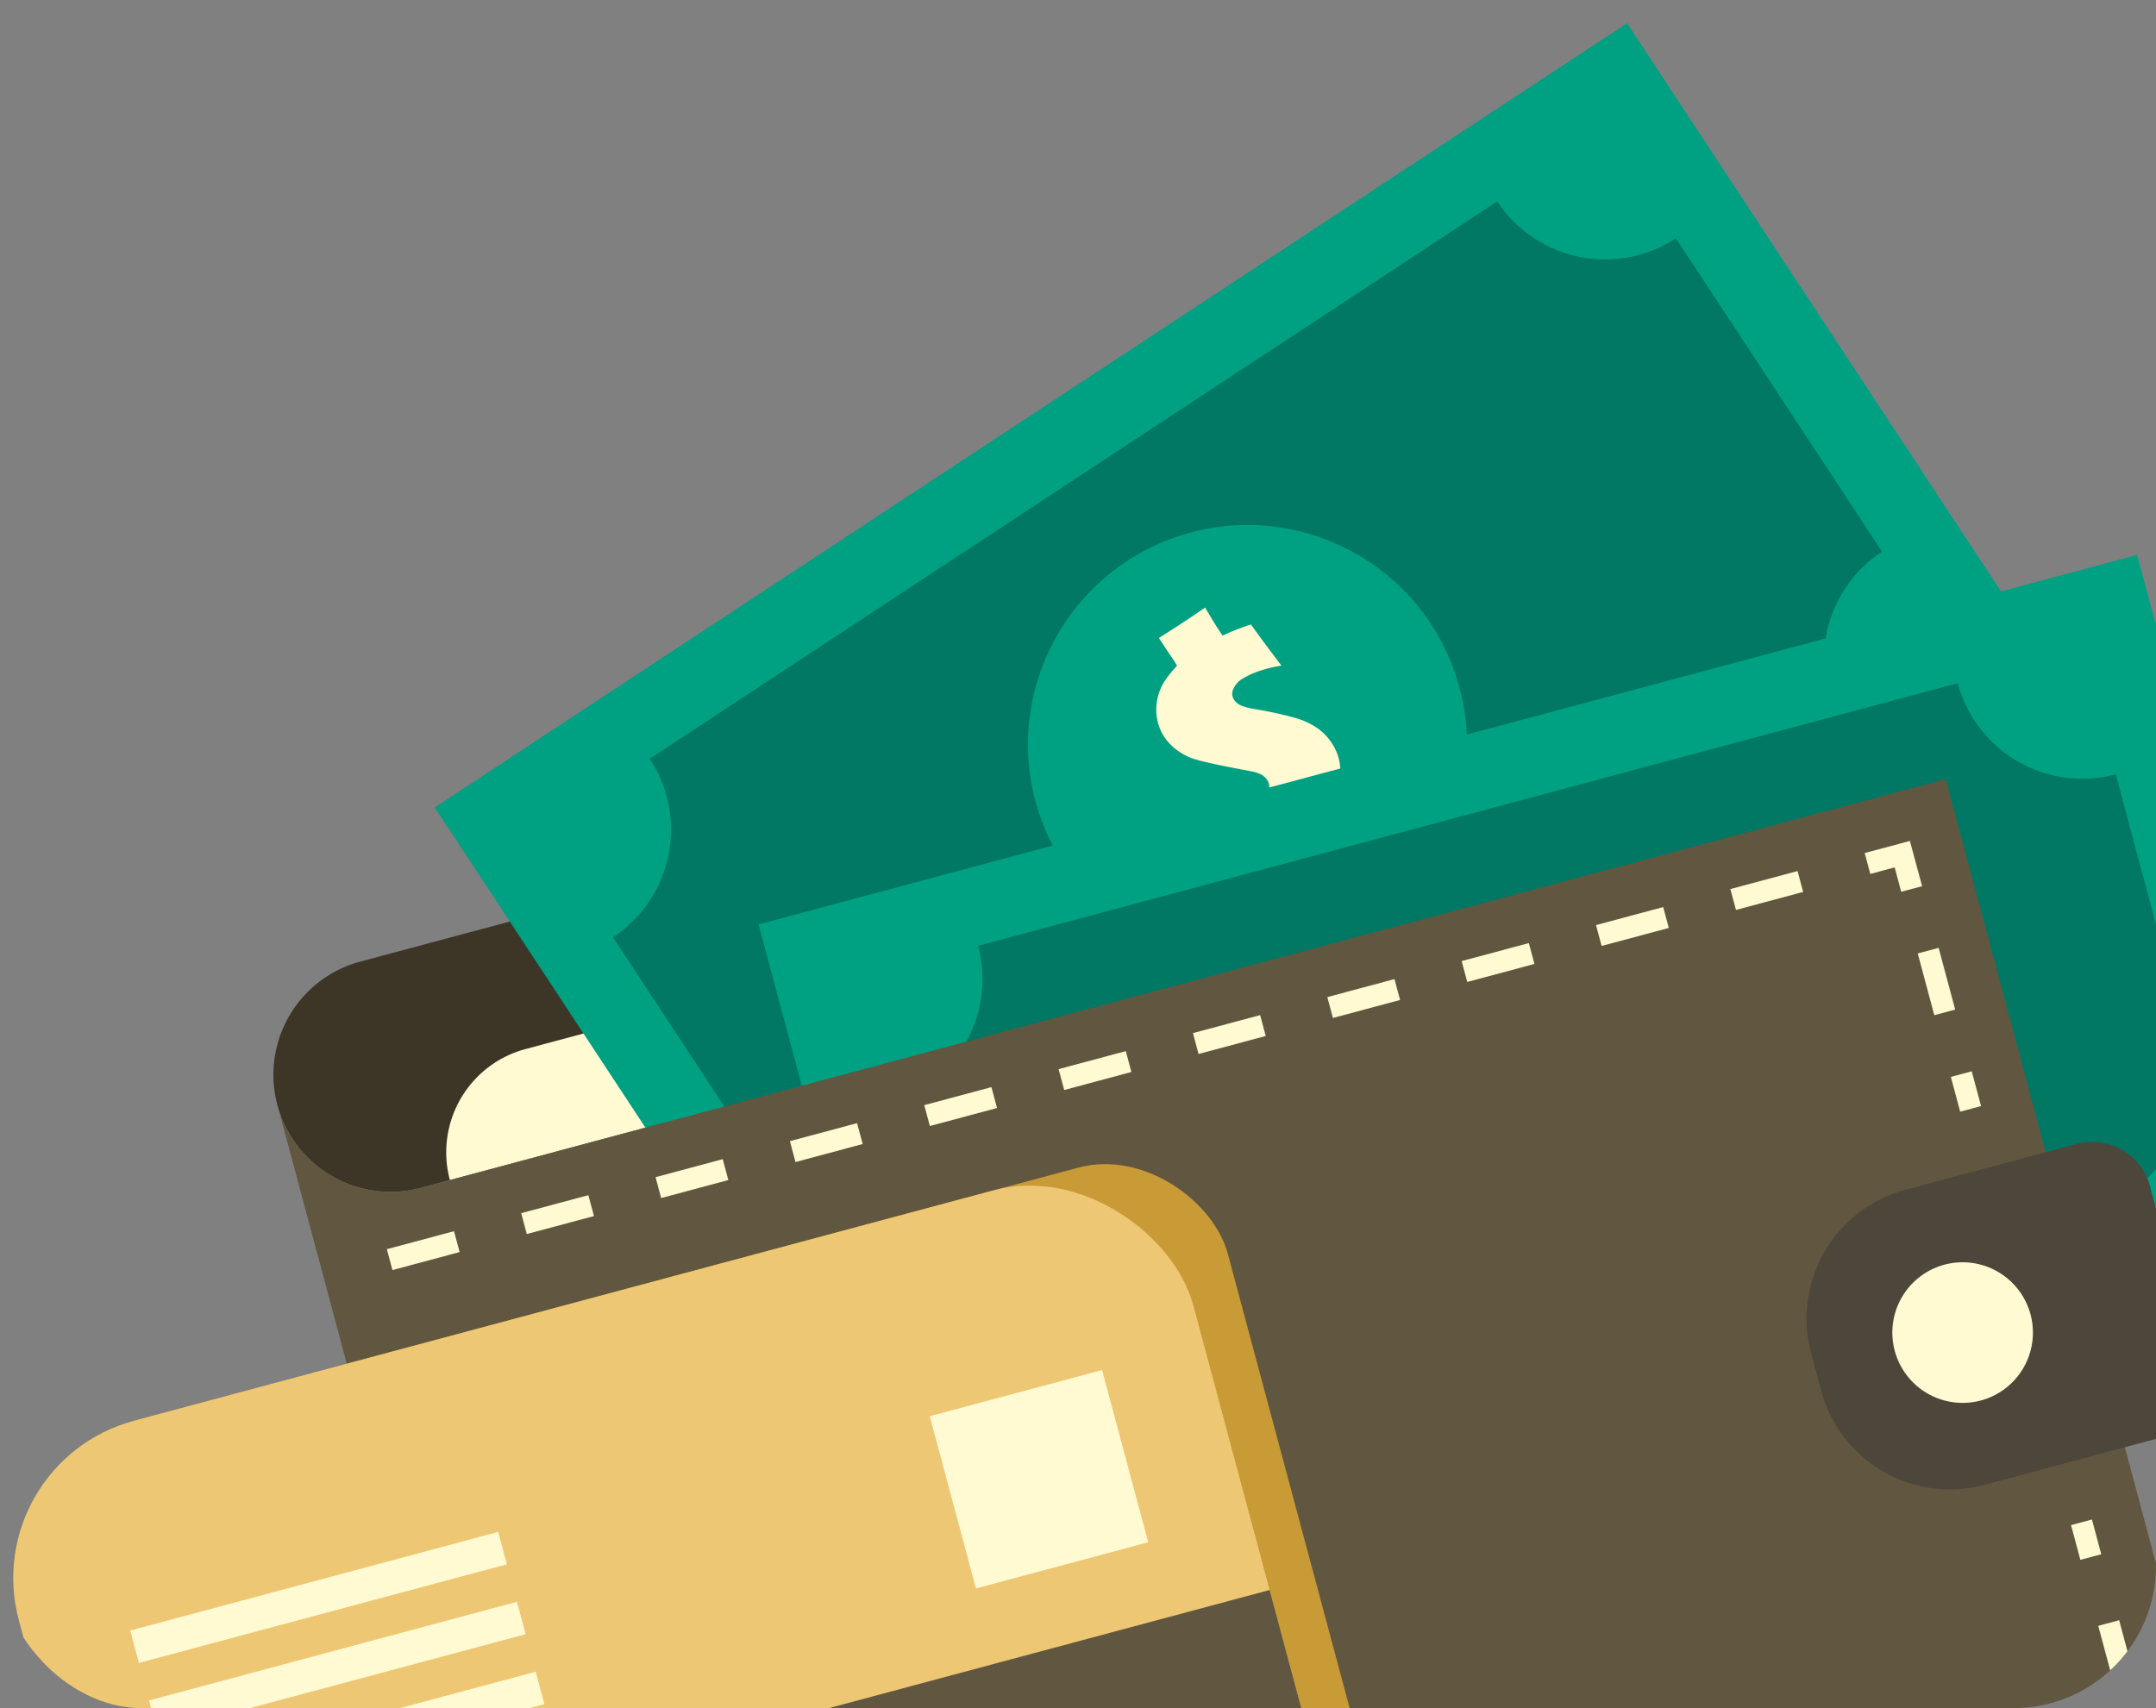 <svg xmlns="http://www.w3.org/2000/svg" xmlns:xlink="http://www.w3.org/1999/xlink" width="106" height="84" viewBox="0 0 106 84">
  <rect x="0" y="0" width="106" height="84" fill="#808080" stroke="none"/>
  <defs>
    <clipPath id="clip-path">
      <rect id="Rectangle_806" data-name="Rectangle 806" width="106" height="84" rx="7" transform="translate(258 523)" fill="#fff"/>
    </clipPath>
  </defs>
  <g id="Mask_Group_9" data-name="Mask Group 9" transform="translate(-258 -523)" clip-path="url(#clip-path)">
    <g id="Group_1898" data-name="Group 1898" transform="matrix(0.966, -0.259, 0.259, 0.966, 855.834, -264.561)">
      <g id="Group_1894" data-name="Group 1894" transform="translate(-782.201 627.616)">
        <path id="Path_575" data-name="Path 575" d="M-752.975,689.112a5.758,5.758,0,0,0-5.758,5.758h0a5.758,5.758,0,0,0,5.758,5.758h71.846a5.758,5.758,0,0,0,5.758-5.758h0a5.758,5.758,0,0,0-5.758-5.758Z" transform="translate(758.733 -660.67)" fill="#3d3626"/>
        <path id="Path_576" data-name="Path 576" d="M-743.09,707.9h76.127v-5.259h-70.869A5.258,5.258,0,0,0-743.09,707.9Z" transform="translate(750.325 -667.942)" fill="#fffad1"/>
        <g id="Group_1887" data-name="Group 1887" transform="translate(11.26 0)">
          <g id="Group_1886" data-name="Group 1886" transform="translate(0 0)">
            <rect id="Rectangle_794" data-name="Rectangle 794" width="70.163" height="38.745" transform="translate(0 22.067) rotate(-18.331)" fill="#00a083"/>
            <path id="Path_577" data-name="Path 577" d="M-654.494,663.872l-5.8-17.509a6.34,6.34,0,0,1-8.012-4.024L-715.64,658.02a6.34,6.34,0,0,1-4.024,8.012l5.8,17.509a6.341,6.341,0,0,1,8.012,4.024l47.333-15.682A6.34,6.34,0,0,1-654.494,663.872Z" transform="translate(726.473 -635.529)" fill="#007863"/>
            <circle id="Ellipse_110" data-name="Ellipse 110" cx="10.79" cy="10.79" r="10.79" transform="translate(27.833 19.464) rotate(-4.257)" fill="#00a083"/>
          </g>
          <path id="Path_578" data-name="Path 578" d="M-656.525,686.132a8.01,8.01,0,0,0,1.436.031,4.6,4.6,0,0,0,1.054-.191,1.153,1.153,0,0,0,.575-.393.609.609,0,0,0,.1-.591.782.782,0,0,0-.071-.154.668.668,0,0,0-.1-.135,1.527,1.527,0,0,0-.174-.144,1.444,1.444,0,0,0-.191-.122q-.076-.038-.6-.291-1.508-.726-2.038-1.058a2.845,2.845,0,0,1-.717-.645,2.624,2.624,0,0,1-.445-.806,2.344,2.344,0,0,1-.118-.677,2.5,2.5,0,0,1,.082-.7,2.623,2.623,0,0,1,.276-.661,2.565,2.565,0,0,1,.447-.563,5.812,5.812,0,0,1,.824-.609c-.041-.155-.066-.247-.075-.276l-.161-.462-.27-.814q.783-.243,1.3-.414.571-.189,1.28-.44.227.8.272.94l.2.614a11.223,11.223,0,0,1,1.489-.168q.432,1.137.928,2.346a6.064,6.064,0,0,0-1.192-.025,3.912,3.912,0,0,0-.848.154,1.082,1.082,0,0,0-.548.368.534.534,0,0,0-.1.511.775.775,0,0,0,.281.383,3.124,3.124,0,0,0,.543.311,18.95,18.95,0,0,1,1.829.939,3.731,3.731,0,0,1,.945.784,2.725,2.725,0,0,1,.485.865,2.654,2.654,0,0,1,.139.742,2.316,2.316,0,0,1-.08.7,2.856,2.856,0,0,1-.263.642,3.467,3.467,0,0,1-.375.544,5.989,5.989,0,0,1-.636.615l.286.912q.148.45.3.869-.783.243-1.24.395t-1.344.462q-.13-.512-.383-1.276l-.1-.293q-.6.113-1.022.156a10.413,10.413,0,0,1-1.043.044Q-656.238,686.781-656.525,686.132Z" transform="translate(693.234 -653.633)" fill="#fffad1"/>
        </g>
        <g id="Group_1889" data-name="Group 1889" transform="translate(25.147 31.746)">
          <g id="Group_1888" data-name="Group 1888">
            <rect id="Rectangle_795" data-name="Rectangle 795" width="70.163" height="38.745" fill="#00a083"/>
            <path id="Path_579" data-name="Path 579" d="M-633.579,729.278V710.833a6.34,6.34,0,0,1-6.34-6.34h-49.863a6.34,6.34,0,0,1-6.34,6.34v18.445a6.34,6.34,0,0,1,6.34,6.34h49.863A6.34,6.34,0,0,1-633.579,729.278Z" transform="translate(699.932 -700.683)" fill="#007863"/>
            <circle id="Ellipse_111" data-name="Ellipse 111" cx="10.79" cy="10.79" r="10.79" transform="matrix(0.161, -0.987, 0.987, 0.161, 22.698, 28.287)" fill="#00a083"/>
          </g>
          <path id="Path_580" data-name="Path 580" d="M-636.109,732.352a7.94,7.94,0,0,0,1.354.481,4.569,4.569,0,0,0,1.06.15,1.151,1.151,0,0,0,.669-.191.609.609,0,0,0,.278-.53.79.79,0,0,0-.019-.168.688.688,0,0,0-.056-.162,1.541,1.541,0,0,0-.12-.191,1.414,1.414,0,0,0-.143-.177c-.04-.04-.2-.2-.481-.466q-1.2-1.164-1.6-1.646a2.859,2.859,0,0,1-.477-.838,2.619,2.619,0,0,1-.169-.905,2.319,2.319,0,0,1,.1-.68,2.473,2.473,0,0,1,.3-.635,2.608,2.608,0,0,1,.47-.541,2.567,2.567,0,0,1,.6-.394,5.775,5.775,0,0,1,.974-.32q.015-.24.015-.285l-.008-.489v-.858q.819.015,1.361.015.6,0,1.353-.015-.038.835-.037.978v.647a11.2,11.2,0,0,1,1.467.308q.053,1.215.143,2.519a6.044,6.044,0,0,0-1.124-.4,3.883,3.883,0,0,0-.854-.12,1.081,1.081,0,0,0-.635.177.535.535,0,0,0-.252.455.771.771,0,0,0,.147.451,3.092,3.092,0,0,0,.417.466,19.023,19.023,0,0,1,1.44,1.466,3.72,3.72,0,0,1,.65,1.042,2.717,2.717,0,0,1,.188.974,2.663,2.663,0,0,1-.1.748,2.31,2.31,0,0,1-.3.643,2.83,2.83,0,0,1-.451.526,3.416,3.416,0,0,1-.527.4,5.974,5.974,0,0,1-.8.384l-.015.955q0,.473.007.917-.819-.015-1.3-.015t-1.421.015q.038-.527.038-1.331V735.4q-.609-.083-1.019-.173t-1-.286Q-636.042,733.058-636.109,732.352Z" transform="translate(667.675 -710.904)" fill="#fffad1"/>
        </g>
        <g id="Group_1890" data-name="Group 1890" transform="translate(0 34.219)">
          <path id="Path_581" data-name="Path 581" d="M-758.732,701.6h0v51.514a5.758,5.758,0,0,0,5.758,5.758h71.846a5.758,5.758,0,0,0,5.758-5.758V707.342h-77.6A5.758,5.758,0,0,1-758.732,701.6Z" transform="translate(758.733 -701.602)" fill="#615740"/>
          <path id="Path_582" data-name="Path 582" d="M-578.492,701.6s0,.009,0,.013V701.6Z" transform="translate(661.853 -701.602)" fill="#615740"/>
        </g>
        <g id="Group_1893" data-name="Group 1893" transform="translate(3.365 42.439)">
          <g id="Group_1891" data-name="Group 1891" transform="translate(0.499 34.544)">
            <path id="Path_583" data-name="Path 583" d="M-676.638,812.057h-2.72v-1.063h2.72a2.208,2.208,0,0,0,.67-.1l.322,1.013A3.266,3.266,0,0,1-676.638,812.057Zm-6.275,0h-3.553v-1.063h3.553Zm-7.106,0h-3.552v-1.063h3.552Zm-7.1,0h-3.55v-1.063h3.55Zm-7.1,0h-3.55v-1.063h3.55Zm-7.1,0h-3.549v-1.063h3.549Zm-7.1,0h-3.55v-1.063h3.55Zm-7.1,0h-3.55v-1.063h3.55Zm-7.1,0h-3.551v-1.063h3.551Zm-7.1,0h-3.552v-1.063h3.552Zm-7.1,0h-3.55v-1.063h3.55Zm73.467-3.351h-1.063v-3.543h1.063Z" transform="translate(750.378 -800.031)" fill="#fffad1"/>
            <rect id="Rectangle_796" data-name="Rectangle 796" width="1.063" height="1.771" transform="translate(75.954)" fill="#fffad1"/>
          </g>
          <g id="Group_1892" data-name="Group 1892">
            <rect id="Rectangle_797" data-name="Rectangle 797" width="1.063" height="1.771" transform="translate(76.453 11.728)" fill="#fffad1"/>
            <rect id="Rectangle_798" data-name="Rectangle 798" width="1.063" height="3.142" transform="translate(76.453 5.444)" fill="#fffad1"/>
            <path id="Path_584" data-name="Path 584" d="M-586.53,721.679h-1.063v-1.24h-1.24v-1.063h2.3Z" transform="translate(664.046 -719.376)" fill="#fffad1"/>
            <path id="Path_585" data-name="Path 585" d="M-679.662,720.439h-3.419v-1.063h3.419Zm-6.838,0h-3.419v-1.063h3.419Zm-6.838,0h-3.419v-1.063h3.419Zm-6.838,0h-3.419v-1.063h3.419Zm-6.838,0h-3.419v-1.063h3.419Zm-6.838,0h-3.419v-1.063h3.419Zm-6.838,0h-3.419v-1.063h3.419Zm-6.838,0h-3.419v-1.063h3.419Zm-6.838,0h-3.419v-1.063h3.419Zm-6.838,0h-3.419v-1.063h3.419Zm-6.838,0h-3.419v-1.063h3.419Z" transform="translate(751.457 -719.376)" fill="#fffad1"/>
          </g>
          <path id="Path_586" data-name="Path 586" d="M-592.833,755.077h-8.718a6.549,6.549,0,0,0-6.549,6.549v1.922a6.549,6.549,0,0,0,6.549,6.549h8.718a2.947,2.947,0,0,0,2.948-2.948v-9.124A2.948,2.948,0,0,0-592.833,755.077Z" transform="translate(674.402 -738.565)" fill="#4d463a"/>
          <path id="Path_587" data-name="Path 587" d="M-592.547,767.3A3.458,3.458,0,0,1-596,770.754a3.458,3.458,0,0,1-3.458-3.458A3.458,3.458,0,0,1-596,763.839,3.458,3.458,0,0,1-592.547,767.3Z" transform="translate(669.759 -743.275)" fill="#fffad1"/>
        </g>
      </g>
      <g id="Group_1897" data-name="Group 1897" transform="translate(-801.037 674.985)">
        <rect id="Rectangle_799" data-name="Rectangle 799" width="59.775" height="39.074" rx="6" transform="translate(2.295)" fill="#c99b36"/>
        <rect id="Rectangle_800" data-name="Rectangle 800" width="59.775" height="39.074" rx="8" fill="#edc773"/>
        <rect id="Rectangle_801" data-name="Rectangle 801" width="59.775" height="7.877" transform="translate(0 22.495)" fill="#615740"/>
        <g id="Group_1896" data-name="Group 1896" transform="translate(5.156 9.914)">
          <rect id="Rectangle_802" data-name="Rectangle 802" width="8.769" height="8.769" transform="translate(40.693)" fill="#fffad1"/>
          <g id="Group_1895" data-name="Group 1895">
            <rect id="Rectangle_803" data-name="Rectangle 803" width="18.73" height="1.65" transform="translate(0 7.118)" fill="#fffad1"/>
            <rect id="Rectangle_804" data-name="Rectangle 804" width="18.73" height="1.65" transform="translate(0 3.559)" fill="#fffad1"/>
            <rect id="Rectangle_805" data-name="Rectangle 805" width="18.73" height="1.65" fill="#fffad1"/>
          </g>
        </g>
      </g>
    </g>
  </g>
</svg>
